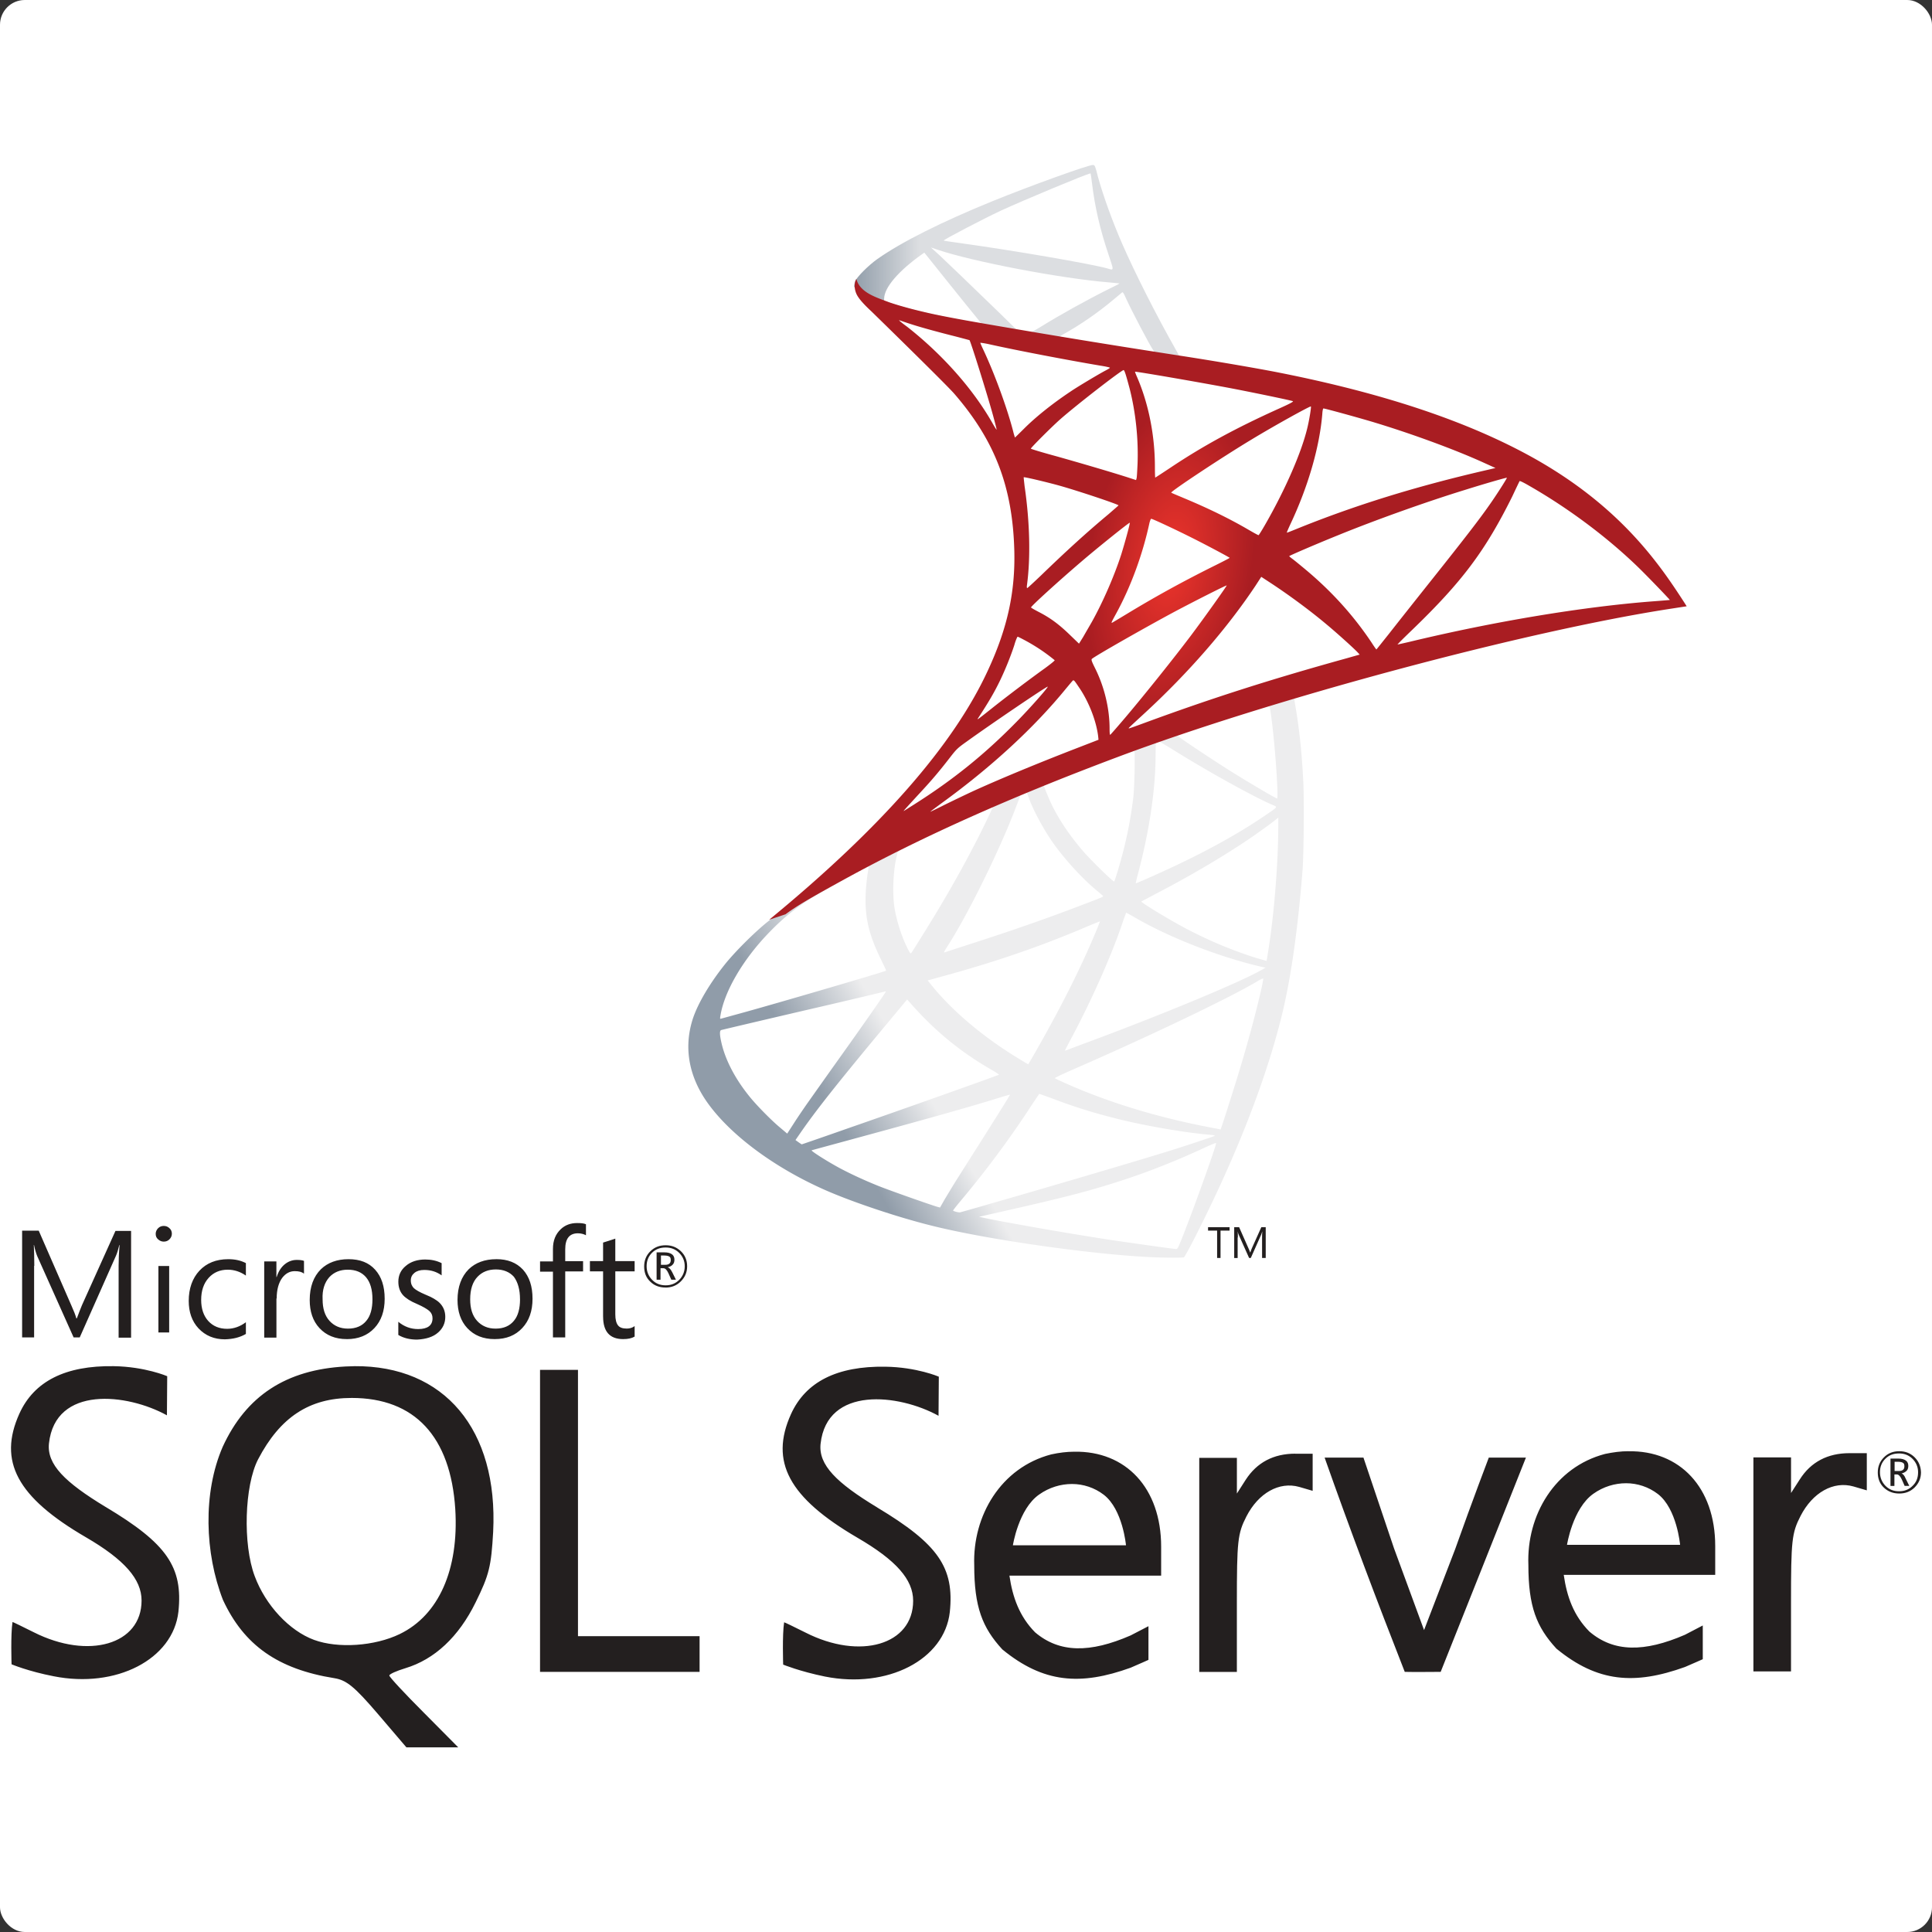 <?xml version="1.0" encoding="UTF-8" standalone="no"?>
<!-- Uploaded to: SVG Repo, www.svgrepo.com, Generator: SVG Repo Mixer Tools -->

<svg
   width="780"
   height="780"
   viewBox="0 -141.54 1441.246 1441.246"
   version="1.1"
   id="svg7"
   xmlns="http://www.w3.org/2000/svg"
   xmlns:svg="http://www.w3.org/2000/svg">
  <rect x="0" y="-141.54" width="1441.246" height="1441.246" fill="#333333" stroke="none"/>
  <defs
     id="defs7" />
  <rect
     style="fill:#ffffff;fill-opacity:1;stroke:none;stroke-width:1.922"
     id="rect7"
     width="1441.246"
     height="1441.246"
     x="0"
     y="-141.54"
     rx="18.478"
     ry="18.478" />
  <g
     transform="matrix(0.569,0,0,0.569,180.973,-101.213)"
     id="g6">
    <linearGradient
       id="a"
       gradientUnits="userSpaceOnUse"
       x1="-2901.952"
       y1="923.573"
       x2="-2061.249"
       y2="1420.331"
       gradientTransform="matrix(0.123,0,0,-0.123,1158.33,1550.273)">
      <stop
         offset="0"
         stop-color="#909ca9"
         id="stop1" />
      <stop
         offset="1"
         stop-color="#ededee"
         id="stop2" />
    </linearGradient>
    <path
       fill="url(#a)"
       d="m 1410.773,814.195 -286.9,93.683 -249.599,110.161 -69.829,18.435 c -17.784,16.916 -36.431,34.049 -56.599,51.397 -22.119,19.082 -42.72,36.433 -58.553,49.008 -17.564,13.88 -43.587,39.902 -56.814,56.38 -19.735,24.721 -35.348,50.96 -42.071,71.13 -11.928,36.433 -6.07,73.297 16.916,107.346 29.492,43.369 88.261,87.606 156.785,117.749 34.916,15.4 93.683,35.132 137.92,46.19 73.512,18.651 215.771,38.819 294.054,41.857 15.828,0.65 37.082,0.65 37.947,0 1.737,-1.088 13.881,-24.289 27.979,-53.129 48.142,-98.238 82.838,-190.402 101.703,-269.119 11.276,-47.706 20.166,-111.246 26.019,-186.492 1.521,-21.036 2.169,-91.514 0.868,-115.37 -1.953,-39.033 -5.423,-70.692 -10.84,-101.703 -0.868,-4.555 -1.088,-8.676 -0.652,-8.892 0.865,-0.65 3.467,-1.517 38.815,-11.712 l -7.153,-16.912 v -0.005 0 z m -65.49,38.386 c 2.602,0 9.539,66.573 11.273,108.646 0.436,8.89 0.216,14.745 -0.216,14.745 -1.733,0 -36.649,-20.599 -61.583,-36.212 -21.687,-13.663 -62.888,-40.988 -69.393,-46.192 -2.173,-1.517 -1.957,-1.733 15.828,-7.807 30.14,-10.194 101.706,-33.18 104.091,-33.18 z m -146.161,48.143 c 1.953,0 6.937,2.816 18.865,10.191 44.671,27.974 105.393,61.805 131.415,73.083 8.022,3.469 8.887,2.166 -9.542,14.746 -39.468,26.889 -88.697,53.344 -148.983,80.018 -10.624,4.771 -19.514,8.456 -19.73,8.456 -0.432,0 0.865,-5.418 2.598,-11.925 14.53,-54.001 22.772,-108.647 23.208,-152.452 0.216,-21.687 0.216,-21.687 2.169,-22.334 -0.436,0.217 -0.22,0.217 0,0.217 z m -30.142,11.492 c 1.297,1.299 0.432,49.877 -1.304,63.104 -3.903,31.662 -9.975,61.153 -19.947,94.335 -2.386,8.018 -4.558,14.745 -4.987,15.177 -0.872,1.083 -30.581,-27.975 -40.339,-39.251 -16.916,-19.518 -30.141,-39.035 -39.9,-58.117 -4.988,-9.759 -12.793,-28.84 -12.144,-29.492 3.469,-2.385 117.753,-46.622 118.621,-45.756 z m -141.826,55.731 c 0.216,0 0.432,0 0.652,0.216 0.432,0.434 1.953,3.905 3.254,7.807 6.937,18.867 22.548,46.624 35.997,64.407 14.746,19.518 34.048,40.334 50.091,53.996 5.207,4.337 9.975,8.456 10.624,9.108 1.304,1.302 1.737,1.083 -33.612,14.53 -40.981,15.613 -85.656,31.226 -136.835,47.706 a 6825.474,6825.474 0 0 0 -36.643,11.928 c -1.955,0.652 -1.303,-0.434 4.335,-9.323 25.371,-39.686 63.97,-117.536 85.657,-172.618 3.687,-9.542 7.373,-19.082 8.025,-21.251 0.868,-3.038 1.95,-4.121 4.768,-5.64 1.518,-0.43 3.038,-0.866 3.687,-0.866 z m -43.367,17.999 c 0.649,0.436 -10.411,23.637 -21.254,44.889 -21.036,40.985 -44.022,81.323 -74.815,130.331 -5.204,8.456 -10.19,16.265 -10.842,17.132 -1.083,1.519 -1.519,1.083 -4.988,-5.638 -7.373,-14.53 -13.447,-33.181 -16.699,-50.313 -3.254,-16.916 -2.602,-46.406 1.086,-64.621 2.816,-13.444 2.602,-13.227 9.107,-16.481 27.757,-14.095 117.537,-56.166 118.405,-55.299 z m 374.073,15.182 v 9.107 c 0,48.359 -5.204,114.716 -12.797,163.077 -1.301,8.456 -2.389,15.393 -2.602,15.613 0,0 -6.288,-1.733 -13.661,-3.905 -32.527,-10.193 -67.875,-25.156 -99.754,-42.718 -21.038,-11.494 -51.612,-30.363 -50.743,-31.231 0.213,-0.215 9.323,-4.986 19.947,-10.625 42.509,-22.118 83.274,-45.972 118.622,-69.609 13.229,-8.892 33.176,-23.202 37.518,-27.107 z m -537.802,64.185 c 0.867,0 0.65,1.735 -0.651,9.542 -0.868,5.64 -1.951,16.049 -2.382,23.202 -1.739,31.662 3.469,55.084 19.082,87.177 4.337,8.892 7.809,16.265 7.589,16.48 -1.519,1.303 -145.074,43.375 -190.183,55.734 -13.444,3.685 -25.152,6.939 -26.024,7.153 -1.515,0.436 -1.733,0.22 -1.083,-3.47 4.987,-31.875 29.276,-73.512 63.104,-108.644 22.554,-23.419 40.554,-37.08 71.347,-54.648 22.119,-12.575 56.165,-31.439 58.767,-32.309 0.002,-0.217 0.218,-0.217 0.434,-0.217 z m 338.295,60.503 c 0.216,-0.216 5.42,2.605 11.708,6.29 46.408,26.891 111.03,51.83 166.108,64.623 l 4.991,1.086 -6.941,3.899 c -28.84,16.049 -123.606,55.515 -220.538,91.732 -14.098,5.202 -27.975,10.409 -30.581,11.492 -2.602,1.083 -4.988,1.735 -4.988,1.519 0,-0.22 3.906,-7.809 8.89,-17.132 27.107,-50.744 54.433,-112.547 68.311,-155.485 1.739,-4.12 2.82,-7.805 3.04,-8.024 z m -34.48,11.278 c 0.22,0.221 -1.517,4.771 -3.687,9.975 -18.865,45.756 -43.59,95.636 -75.249,151.583 -8.022,14.314 -14.746,25.808 -14.966,25.808 -0.213,0 -6.721,-3.906 -14.527,-8.676 -45.976,-28.192 -86.743,-62.888 -113.414,-96.501 l -3.905,-4.771 19.732,-5.422 c 70.696,-19.298 130.762,-40.116 190.4,-65.704 8.459,-3.471 15.4,-6.292 15.616,-6.292 z m 214.253,74.815 c 0,0 0.217,0.217 0,0 0.216,4.988 -10.844,49.661 -19.953,81.969 -7.589,27.107 -14.098,48.361 -26.022,85.874 -5.204,16.485 -9.755,30.143 -9.975,30.143 -0.216,0 -1.517,-0.216 -2.818,-0.647 -64.405,-11.714 -122.089,-27.977 -176.303,-49.661 -15.182,-6.074 -36.866,-15.833 -38.167,-16.916 -0.432,-0.438 12.58,-6.506 29.06,-13.663 98.669,-43.154 201.024,-92.164 236.153,-113.196 4.119,-2.603 7.373,-3.903 8.025,-3.903 z m -494.646,16.916 c 0.434,0.432 -27.107,40.118 -65.709,94.114 -13.444,18.867 -29.057,40.985 -34.911,49.225 -5.856,8.241 -14.746,21.253 -19.734,29.06 l -9.112,14.096 -9.759,-8.24 c -11.494,-9.544 -31.442,-29.927 -40.333,-41.204 -18.651,-23.201 -31.226,-47.706 -36.214,-70.04 -2.386,-10.411 -2.386,-15.618 -0.22,-16.265 3.252,-0.867 61.153,-14.53 115.37,-27.11 30.143,-6.937 65.054,-15.177 77.632,-18.213 12.579,-3.041 22.774,-5.423 22.99,-5.423 z m 27.756,10.626 6.937,7.806 c 31.231,34.914 63.108,60.724 101.708,83.272 6.941,3.906 12.144,7.373 11.708,7.594 -1.514,1.083 -134.016,48.136 -195.385,69.389 -34.478,12.143 -62.888,21.901 -63.102,21.901 -0.216,0 -2.169,-1.299 -4.341,-2.818 l -3.901,-2.82 6.288,-9.106 c 20.383,-29.493 45.976,-61.803 101.707,-129.028 z m 173.053,123.822 c 0.213,-0.215 9.755,3.252 21.464,7.594 28.195,10.624 50.527,17.345 80.456,24.936 36.866,9.326 90.211,18.434 121.657,21.035 4.771,0.432 7.373,0.868 6.505,1.519 -1.521,0.868 -33.395,11.494 -56.816,18.867 -37.302,11.708 -151.149,45.32 -243.962,71.995 -17.132,4.987 -31.879,9.108 -32.746,9.323 -2.166,0.436 -9.325,-1.519 -9.325,-2.386 0,-0.431 5.204,-7.153 11.494,-14.527 31.225,-37.3 62.238,-78.935 88.044,-118.403 7.154,-10.846 13.229,-19.736 13.229,-19.953 z m -38.17,1.087 c 0.216,0.216 -15.179,24.936 -42.066,67.439 -11.496,17.999 -24.291,38.383 -28.846,45.54 -4.337,6.939 -10.842,17.784 -14.527,23.854 l -6.29,11.061 -3.252,-0.868 c -7.809,-2.169 -62.672,-21.471 -77.202,-27.325 -18,-7.157 -36.649,-15.829 -50.529,-23.202 -17.346,-9.326 -39.03,-23.206 -37.297,-23.637 0.433,-0.216 30.143,-8.243 65.922,-17.999 94.984,-25.809 147.678,-40.77 182.161,-51.612 6.29,-1.952 11.71,-3.471 11.926,-3.251 z m 269.985,63.318 h 0.216 c 0.868,2.171 -34.26,99.755 -47.06,130.547 -2.815,6.939 -3.896,8.677 -5.417,8.456 -3.687,-0.213 -54.646,-7.37 -85.66,-11.925 -53.994,-8.24 -144.641,-24.073 -167.409,-29.275 l -5.204,-1.083 32.307,-7.378 c 69.396,-15.613 102.791,-24.069 136.619,-34.478 42.722,-13.011 85.011,-29.276 127.729,-49.225 6.722,-3.037 12.361,-5.422 13.879,-5.639 z"
       id="path2"
       style="fill:url(#a)" />
    <linearGradient
       id="b"
       gradientUnits="userSpaceOnUse"
       x1="-2882.7"
       y1="10288.81"
       x2="-2206.249"
       y2="10288.81"
       gradientTransform="matrix(0.123,0,0,-0.123,1158.33,1550.273)">
      <stop
         offset="0"
         stop-color="#939fab"
         id="stop3" />
      <stop
         offset="1"
         stop-color="#dcdee1"
         id="stop4" />
    </linearGradient>
    <path
       fill="url(#b)"
       d="m 1114.983,145.414 c -4.771,-0.647 -81.757,27.11 -131.415,47.275 -67.01,27.327 -119.052,53.351 -151.148,75.899 -11.925,8.461 -26.891,23.422 -29.273,29.276 -0.867,2.169 -1.303,4.771 -1.303,7.373 l 29.06,27.541 69.175,22.119 164.594,29.493 188.228,32.312 1.953,-16.264 c -0.649,0 -1.085,-0.216 -1.73,-0.216 l -24.728,-3.905 -4.984,-8.89 c -25.59,-45.107 -53.781,-101.056 -70.261,-138.789 -12.793,-29.276 -24.938,-63.102 -31.662,-87.391 -3.687,-14.746 -4.119,-15.613 -6.501,-15.829 v -0.005 h -0.01 z m -3.474,11.063 h 0.223 c 0.213,0.214 1.081,6.29 1.95,13.442 3.683,30.364 10.411,59.635 21.035,91.297 8.022,23.855 8.022,22.555 -1.301,19.734 -22.119,-6.07 -121.221,-23.202 -193,-33.177 -11.494,-1.519 -21.253,-3.036 -21.253,-3.252 -0.867,-0.867 51.827,-28.41 75.031,-39.25 29.709,-13.665 111.246,-47.711 117.315,-48.794 z m -209.047,97.15 8.461,2.816 c 45.97,15.616 161.551,37.736 225.31,42.94 7.154,0.651 13.229,1.303 13.442,1.303 0.216,0.216 -5.852,3.469 -13.661,7.154 -30.79,15.397 -64.621,34.264 -88.042,48.794 -6.937,4.335 -13.229,7.807 -14.094,7.807 -0.868,0 -5.42,-0.868 -10.191,-1.519 l -8.674,-1.303 -21.683,-21.253 c -38.167,-37.08 -68.094,-65.704 -79.588,-76.549 z m -8.671,6.721 30.576,38.168 c 16.696,21.035 33.611,41.635 37.301,46.187 3.683,4.557 6.721,8.245 6.505,8.461 -0.868,0.65 -44.236,-7.809 -67.226,-13.011 -23.637,-5.423 -33.395,-8.025 -47.924,-12.577 l -11.928,-3.905 v -3.038 c 0.216,-14.53 18.651,-36.214 49.877,-58.331 z m 259.791,52.046 c 0.869,0 1.95,1.951 4.552,7.806 7.373,16.263 30.364,60.07 35.997,68.526 1.74,2.822 4.771,3.038 -25.802,-1.95 -73.512,-11.93 -97.152,-15.829 -97.152,-16.263 0,-0.216 2.169,-1.735 4.988,-3.254 22.771,-12.575 45.756,-28.624 66.142,-45.756 4.988,-4.121 9.542,-8.024 10.407,-8.676 0.216,-0.433 0.652,-0.649 0.868,-0.433 z"
       id="path4"
       style="fill:url(#b)" />
    <radialGradient
       id="c"
       cx="-14217.448"
       cy="7277.705"
       r="898.12"
       gradientTransform="matrix(-0.118,-0.018,-0.036,0.237,-198.955,-1314.415)"
       gradientUnits="userSpaceOnUse">
      <stop
         offset="0"
         stop-color="#ee352c"
         id="stop5" />
      <stop
         offset="1"
         stop-color="#a91d22"
         id="stop6" />
    </radialGradient>
    <path
       fill="url(#c)"
       d="m 804.66,294.828 c 0,0 -4.768,7.593 -0.215,18.87 2.822,6.937 11.061,15.393 20.384,24.069 0,0 96.5,94.114 108.211,107.561 53.344,61.585 76.549,122.305 78.718,206.012 1.301,53.78 -8.894,101.054 -34.264,155.919 -45.106,98.453 -140.307,207.098 -287.117,327.67 l 21.472,-7.157 c 13.878,-10.411 32.745,-21.467 76.982,-45.756 102.137,-55.952 217.071,-107.346 358.028,-160.258 202.971,-76.335 536.715,-165.681 726.676,-194.736 l 19.737,-3.038 -3.038,-4.771 c -17.345,-26.891 -29.276,-43.587 -43.59,-61.369 -41.633,-51.612 -92.157,-93.463 -153.964,-128.161 -85.007,-47.489 -194.956,-84.571 -334.173,-112.112 -26.239,-5.207 -83.923,-15.181 -130.763,-22.337 -99.321,-15.393 -163.51,-26.021 -234.203,-38.165 -25.37,-4.339 -63.323,-10.843 -88.478,-16.263 -13.011,-2.822 -37.947,-8.676 -57.464,-15.398 -15.613,-6.075 -38.168,-12.147 -42.939,-30.58 z m 55.952,54.216 c 0.214,-0.214 3.683,1.083 8.24,2.602 8.24,2.816 18.865,6.07 31.446,9.542 a 1599.47,1599.47 0 0 0 28.624,7.589 c 13.011,3.251 23.852,6.288 24.068,6.288 1.521,1.519 23.424,71.558 30.797,98.449 2.815,10.195 4.988,18.867 4.771,18.867 -0.223,0.22 -2.605,-3.469 -5.423,-8.456 -25.373,-44.673 -65.491,-89.995 -111.899,-126.428 -6.069,-4.333 -10.624,-8.237 -10.624,-8.453 z m 106.692,29.492 c 1.085,0 5.856,0.651 11.708,1.951 36.866,8.24 103.008,20.818 145.293,27.975 7.157,1.083 12.797,2.387 12.797,2.818 0,0.436 -2.605,1.951 -5.859,3.688 -7.153,3.685 -35.997,20.815 -45.536,27.322 -24.073,16.047 -45.756,33.395 -61.371,49.008 -6.288,6.29 -11.712,11.494 -11.712,11.494 0,0 -1.297,-3.685 -2.386,-8.242 -7.802,-30.143 -24.069,-74.816 -38.815,-106.258 -2.386,-4.986 -4.339,-9.541 -4.339,-9.973 0,0.433 0,0.217 0.22,0.217 z m 187.795,35.781 c 1.301,0.432 3.47,7.806 7.806,24.069 8.025,31.446 11.712,66.576 10.411,99.321 -0.436,9.108 -0.868,17.564 -1.304,18.651 l -0.649,2.166 -11.276,-3.685 c -23.204,-7.373 -60.935,-18.435 -93.245,-27.541 -18.436,-4.988 -33.395,-9.542 -33.395,-9.975 0,-1.303 26.891,-28.192 38.383,-38.383 21.898,-19.303 81.316,-65.275 83.269,-64.623 z m 14.963,2.166 c 0.652,-0.647 89.779,14.746 130.331,22.554 30.145,5.854 73.948,14.963 76.549,16.049 1.301,0.432 -3.254,3.034 -17.784,9.539 -57.248,25.808 -99.754,49.008 -142.036,77.202 -11.06,7.373 -20.386,13.444 -20.602,13.444 -0.216,0 -0.433,-6.287 -0.433,-13.878 0,-41.201 -8.241,-82.838 -23.424,-117.968 -1.517,-3.47 -2.818,-6.722 -2.601,-6.942 z m 230.516,45.542 c 0.652,0.65 -2.169,18.217 -4.771,28.624 -7.806,32.312 -28.84,80.24 -54.643,125.343 -4.558,8.024 -8.677,14.53 -9.114,14.746 -0.429,0.216 -6.285,-3.038 -13.009,-6.941 -25.154,-14.746 -53.778,-28.624 -85.007,-41.637 -8.671,-3.685 -16.263,-6.723 -16.48,-7.153 -1.521,-1.303 68.308,-47.493 105.174,-69.612 29.276,-17.781 76.982,-44.239 77.85,-43.37 z m 16.48,2.601 c 1.953,0 41.421,10.844 62.019,16.916 50.963,15.181 109.512,36.648 147.679,53.996 l 15.828,7.159 -11.056,2.6 c -93.245,21.467 -173.049,46.192 -250.034,77.418 -6.289,2.602 -11.928,4.771 -12.357,4.771 -0.436,0 1.733,-4.987 4.552,-11.061 23.204,-49.225 38.167,-100.62 41.85,-144.427 0.221,-4.121 0.867,-7.372 1.519,-7.372 z m -392.938,90.213 c 0.649,-0.652 30.793,6.506 47.057,11.056 24.721,6.942 77.198,24.505 77.198,25.808 0,0.216 -5.853,5.204 -12.79,11.278 -28.408,23.637 -55.734,48.572 -88.481,80.234 -9.759,9.328 -17.997,16.917 -18.429,16.917 -0.436,0 -0.649,-1.304 -0.436,-3.038 4.987,-36.433 3.906,-83.272 -3.034,-130.763 -0.653,-6.074 -1.302,-11.276 -1.085,-11.492 z m 633.433,0.652 c 0.429,0.431 -13.881,22.984 -22.988,35.777 -13.009,18.649 -32.098,43.375 -75.252,97.588 -22.765,28.622 -48.358,60.936 -56.812,71.778 -8.678,10.842 -15.831,19.948 -16.051,19.948 -0.216,0 -3.031,-3.901 -6.069,-8.671 -24.289,-36.433 -53.349,-68.311 -87.829,-96.935 -6.505,-5.423 -13.658,-11.278 -16.044,-13.013 -2.386,-1.734 -4.339,-3.469 -4.339,-3.685 0,-0.649 36.862,-16.483 64.841,-27.757 49.01,-19.952 115.794,-43.805 165.892,-59.203 26.24,-8.239 54.215,-16.263 54.651,-15.827 z m 16.696,4.334 c 0.865,-0.215 6.072,2.387 12.361,6.07 52.697,30.143 104.305,68.962 145.077,108.864 11.492,11.278 39.9,40.77 39.464,40.986 0,0 -9.975,0.867 -21.683,1.733 -91.296,6.942 -208.178,26.239 -320.511,53.345 -7.589,1.733 -14.31,3.252 -14.746,3.252 -0.429,0 8.025,-8.456 18.653,-18.647 65.922,-63.538 96.067,-103.656 131.628,-175.22 4.986,-10.623 9.325,-19.731 9.757,-20.383 -0.216,0 -0.216,0 0,0 z m -482.936,49.446 c 3.038,0.647 31.229,13.88 52.48,24.503 19.517,9.755 48.794,25.372 50.311,26.671 0.216,0.216 -10.195,5.638 -22.984,11.928 -40.772,20.384 -75.684,39.682 -112.118,61.802 -10.408,6.29 -19.082,11.497 -19.298,11.497 -0.868,0 -0.652,-0.872 5.204,-11.497 19.518,-35.561 35.129,-78.065 44.023,-119.486 0.864,-3.252 1.733,-5.418 2.382,-5.418 z m -28.192,5.202 c 0.652,0.652 -6.721,27.323 -11.273,41.853 -8.894,27.541 -23.856,62.02 -38.383,88.043 -3.474,6.069 -8.677,14.961 -11.496,19.948 l -5.42,8.674 -12.144,-11.707 c -14.094,-13.663 -25.59,-22.12 -40.333,-29.712 -5.859,-3.033 -10.411,-5.638 -10.411,-6.069 0,-1.735 37.082,-35.347 65.49,-59.635 20.383,-17.566 63.321,-52.045 63.97,-51.395 z m 172.404,70.913 10.627,6.937 c 24.282,15.833 52.906,36.866 74.813,55.298 12.357,10.19 36.21,31.662 40.985,36.866 l 2.598,2.822 -17.561,4.986 c -99.321,27.538 -176.087,52.043 -265.649,85.007 -9.975,3.685 -18.433,6.721 -19.085,6.721 -1.297,0 -2.385,1.083 19.954,-19.519 57.251,-52.691 107.992,-110.812 145.726,-167.411 z m -45.324,11.276 c 0.432,0.432 -29.276,42.284 -47.06,65.922 -21.251,28.192 -58.985,75.465 -85.007,106.256 -10.84,12.797 -20.163,23.422 -20.599,23.64 -0.652,0.216 -0.868,-3.036 -0.868,-8.024 0,-26.242 -6.721,-54.216 -18.433,-78.068 -4.988,-9.975 -5.856,-12.361 -4.768,-13.444 4.119,-3.688 67.223,-39.686 107.123,-61.153 26.89,-14.312 68.956,-35.563 69.612,-35.129 z m -274.107,67.225 c 0.652,0 5.64,2.6 11.279,5.638 13.878,7.589 26.239,16.046 37.298,25.156 0.432,0.432 -5.204,4.988 -12.577,10.406 -20.602,14.746 -51.828,38.385 -70.041,52.915 -19.088,15.18 -19.734,15.613 -17.568,12.361 14.314,-21.903 21.467,-34.264 29.06,-50.093 6.721,-14.094 13.442,-30.793 18.213,-45.323 1.734,-6.289 3.904,-11.06 4.336,-11.06 z m 73.083,57.248 c 1.081,-0.214 2.386,1.735 8.238,10.411 12.361,18.429 21.903,43.154 24.292,63.104 l 0.429,4.339 -29.705,11.494 c -53.133,20.599 -102.139,40.985 -135.322,56.162 -9.322,4.339 -25.587,12.144 -36.211,17.352 -10.627,5.418 -19.301,9.539 -19.301,9.323 0,-0.216 6.721,-5.204 14.961,-11.278 64.844,-47.055 121.007,-98.669 163.076,-150.279 4.555,-5.423 8.677,-10.411 9.107,-10.627 z m -33.612,8.242 c 0.868,0.867 -23.853,28.84 -40.768,45.971 -41.853,42.723 -83.273,76.12 -134.669,108.649 -6.505,4.119 -12.359,7.804 -13.011,8.24 -1.519,0.867 0.432,-1.303 22.986,-25.808 14.314,-15.397 25.155,-28.408 37.516,-44.453 8.24,-10.624 9.759,-12.143 21.688,-20.604 31.878,-22.987 105.39,-72.864 106.258,-71.995 z"
       id="path6"
       style="fill:url(#c)" />
  </g>
  <path
     fill="#231f1f"
     d="m 264.362,877.624 c -2.194,0 -4.389,0.209 -6.563,0.209 -44.315,2.362 -74.203,21.864 -91.678,59.949 -14.946,34.445 -13.314,79.469 0.168,114.124 15.678,33.862 41.011,51.734 83.295,58.484 8.947,1.465 14.946,6.377 32.274,26.609 l 21.321,24.979 h 38.669 l -25.713,-25.921 c -14.214,-14.213 -25.71,-26.588 -25.71,-27.675 0,-1.086 5.437,-3.469 12.019,-5.475 21.697,-6.566 39.715,-23.328 52.319,-49.018 10.201,-20.629 11.665,-27.006 13.127,-52.673 3.826,-76.398 -36.454,-124.161 -103.53,-123.616 z m 33.903,199.785 c -18.812,9.112 -46.129,10.931 -63.96,4.389 -18.436,-6.771 -36.287,-25.918 -44.315,-47.594 -8.925,-23.703 -7.65,-67.43 2.55,-87.122 16.408,-31.353 38.106,-45.775 69.814,-45.775 47.03,0 73.785,28.805 77.276,82.941 2.76,45.192 -12.374,79.095 -41.346,93.143 z M 966.264,942.881 c -16.22,0 -28.636,6.565 -36.999,19.5 l -6.563,10.243 v -26.63 h -28.071 v 159.695 h 28.053 v -51.044 c 0,-46.675 0.582,-52.131 7.105,-64.903 8.989,-17.516 24.455,-26.251 39.403,-22.07 l 10.032,2.926 V 942.923 h -12.959 z m -164.919,-1.464 c -5.499,0 -11.331,0.733 -17.139,2.009 -37.564,9.822 -58.737,45.774 -57.442,82.772 0,30.978 6.019,46.465 20.967,62.708 30.623,25.124 58.317,27.13 95.69,13.65 6.376,-2.717 13.315,-5.853 13.315,-5.853 v -25.124 l -13.315,6.898 c -30.246,13.168 -53.029,13.168 -71.279,-2.342 -11.64,-11.852 -16.763,-26.066 -19.124,-42.284 h 113.186 v -21.532 c 0,-43.895 -26.42,-71.611 -64.882,-70.901 z m -45.777,70.024 c 0,0 4.181,-27.381 19.69,-38.126 7.464,-5.269 16.032,-7.817 24.413,-7.817 8.404,0 16.785,2.716 23.704,8.006 14.215,10.931 16.597,37.73 16.597,37.73 h -84.404 v 0.207 z M 78.811,982.638 C 48.378,964.201 34.875,950.906 36.526,935.23 c 4.723,-43.372 58.318,-37.373 87.998,-20.964 l 0.211,-29.179 c 0,0 -16.409,-7.107 -39.925,-7.484 -36.077,-0.544 -59.404,11.286 -70.335,35.366 -16.055,35.534 -1.839,62.33 49.54,92.222 28.844,16.783 41.594,31.353 41.594,47.238 0,32.818 -39.568,44.272 -80.389,23.683 -8.401,-4.18 -15.509,-7.672 -15.885,-7.672 -1.464,9.303 -0.709,31.563 -0.709,31.563 0,0 12.542,5.269 31.352,8.902 46.652,9.302 89.107,-12.583 93.119,-48.116 3.491,-33.359 -8.572,-50.856 -54.284,-78.175 z M 1214.709,941.042 c -5.477,0 -11.288,0.752 -17.35,2.027 -37.518,9.824 -58.653,45.777 -57.211,82.775 0,30.936 6,46.277 20.944,62.497 30.624,25.147 58.319,27.173 95.881,13.672 6.354,-2.716 13.273,-5.808 13.273,-5.808 v -25.166 l -13.293,6.937 c -30.308,13.127 -53.093,13.127 -71.277,-2.382 -11.706,-11.831 -16.785,-25.878 -19.148,-42.287 h 112.999 v -21.529 c 0,-43.684 -26.422,-71.423 -64.882,-70.691 z m -45.777,70.023 c 0,0 4.223,-27.341 19.71,-38.294 7.442,-5.287 16.011,-7.838 24.393,-7.838 8.361,0 16.785,2.717 23.706,8.026 14.213,10.932 16.597,37.918 16.597,37.918 h -84.384 z M 654.4,982.993 C 623.967,964.599 610.504,951.262 612.135,935.584 c 4.723,-43.394 58.319,-37.373 87.999,-20.964 l 0.21,-29.179 c 0,0 -16.409,-7.108 -39.925,-7.443 -36.077,-0.543 -59.404,11.288 -70.355,35.367 -16.032,35.533 -1.631,62.331 49.58,92.222 28.805,16.765 41.554,31.145 41.554,47.03 0,32.818 -39.547,44.46 -80.37,23.682 -8.361,-4.18 -15.467,-7.63 -15.885,-7.63 -1.464,9.3 -0.709,31.564 -0.709,31.564 0,0 12.394,5.08 31.143,8.903 46.696,9.323 89.169,-12.542 93.163,-48.076 3.47,-33.193 -8.57,-50.688 -54.139,-78.029 v -0.039 z m 725.25,-40.488 c -16.22,0 -28.781,6.582 -36.997,19.523 l -6.565,10.2 V 945.641 h -28.071 v 159.652 h 28.051 v -51.042 c 0,-46.655 0.563,-52.132 7.109,-64.882 8.987,-17.495 24.453,-26.252 39.399,-22.052 l 10.032,2.925 v -27.736 h -12.958 z M 431.163,982.073 V 880.36 h -28.301 v 225.288 h 119.019 v -26.607 h -90.717 v -96.968 z m 654.495,31.708 -23.327,60.701 -22.43,-61.035 -22.784,-67.639 h -28.97 c 18.772,53.218 39.19,107.354 59.781,159.841 8.926,0.208 17.871,0 26.795,0 l 31.502,-79.095 32.085,-80.726 h -27.695 c 0,0 -12.23,32.065 -24.978,67.974 z M 496.378,818.97 c 4.557,0 8.361,-1.461 11.496,-4.597 3.092,-3.095 4.723,-6.732 4.723,-11.288 0,-4.557 -1.631,-8.362 -4.723,-11.288 -3.136,-2.925 -6.752,-4.391 -11.288,-4.391 -4.597,0 -8.402,1.465 -11.496,4.557 -3.135,3.095 -4.556,6.9 -4.556,11.289 0,4.599 1.464,8.401 4.556,11.288 2.927,2.924 6.732,4.389 11.288,4.389 z m -10.032,-25.918 c 2.716,-2.716 6.019,-3.972 10.241,-3.972 3.972,0 7.275,1.256 10.035,3.972 2.717,2.717 4.18,6.019 4.18,10.033 0,4.013 -1.463,7.484 -4.18,10.2 -2.759,2.715 -6.063,4.013 -10.035,4.013 -4.034,0 -7.316,-1.254 -10.032,-4.013 -2.717,-2.716 -4.18,-6.187 -4.18,-10.2 0,-4.014 1.254,-7.315 3.971,-10.033 z m 6.75,11.497 h 1.839 c 1.297,0 2.572,1.253 3.658,3.637 l 2.197,4.931 h 3.448 l -2.716,-5.478 c -1.108,-2.193 -2.194,-3.468 -3.47,-3.826 1.61,-0.376 2.884,-0.919 3.804,-2.007 0.918,-0.939 1.253,-2.215 1.253,-3.658 0,-1.671 -0.522,-2.924 -1.629,-3.845 -1.255,-1.045 -3.262,-1.609 -5.855,-1.609 h -5.808 v 20.422 h 2.925 v -8.57 z m 0,-9.49 h 2.551 c 1.839,0 3.136,0.376 3.846,0.919 0.69,0.544 0.878,1.256 0.878,2.55 0,2.362 -1.465,3.471 -4.18,3.471 h -3.135 v -6.94 z m -467.503,7.671 c 0,-7.107 -0.208,-12.394 -0.376,-15.509 h 0.168 c 0.731,3.676 1.63,6.417 2.362,8.235 l 27.172,60.701 h 4.557 l 27.172,-61.244 c 0.734,-1.67 1.465,-4.18 2.363,-7.672 h 0.208 c -0.543,6.063 -0.731,11.33 -0.731,15.53 v 53.574 h 9.3 V 776.707 H 86.125 L 61.148,832.097 c -0.921,2.194 -2.196,5.478 -3.826,9.825 h -0.378 c -0.543,-2.153 -1.818,-5.435 -3.636,-9.449 L 28.893,776.517 H 16.499 v 79.637 h 8.946 v -53.385 z m 92.577,0.148 h 8.028 v 49.6 h -8.028 z m 4.014,-18.187 c 1.673,0 3.094,-0.566 4.18,-1.671 1.108,-1.088 1.841,-2.509 1.841,-4.18 0,-1.631 -0.545,-3.095 -1.819,-4.18 -1.129,-1.108 -2.572,-1.674 -4.223,-1.674 -1.629,0 -3.092,0.566 -4.181,1.674 -1.105,1.085 -1.838,2.549 -1.838,4.18 0,1.819 0.565,3.092 1.838,4.18 1.257,1.106 2.551,1.671 4.181,1.671 z m 61.245,68.875 v -8.739 c -4.391,3.282 -9.115,4.914 -14.005,4.914 -5.851,0 -10.598,-2.006 -14.068,-5.851 -3.448,-3.804 -5.287,-9.095 -5.287,-15.679 0,-6.898 1.839,-12.376 5.643,-16.557 3.658,-4.013 8.404,-6.019 14.215,-6.019 4.744,0 9.299,1.465 13.503,4.392 v -9.302 c -3.825,-2.007 -8.193,-2.927 -13.127,-2.927 -9.115,0 -16.219,2.927 -21.528,8.573 -5.269,5.643 -7.986,13.314 -7.986,22.574 0,8.235 2.362,15.154 7.275,20.443 5.12,5.433 11.665,8.193 19.69,8.193 6.206,-0.172 11.284,-1.468 15.675,-4.017 z m 22.97,-26.442 c 0,-6.543 1.463,-11.83 4.18,-15.469 2.551,-3.28 5.644,-4.931 9.302,-4.931 3.094,0 5.288,0.564 6.897,1.839 v -9.49 c -1.253,-0.543 -3.072,-0.731 -5.433,-0.731 -3.282,0 -6.206,1.105 -8.778,3.136 -2.717,2.15 -4.891,5.434 -6.166,9.615 h -0.208 v -11.644 h -9.092 v 56.855 h 9.113 v -29.179 z m 52.319,30.308 c 8.571,0 15.468,-2.76 20.589,-8.235 5.099,-5.437 7.649,-12.751 7.649,-21.867 0,-9.299 -2.339,-16.406 -7.106,-21.697 -4.723,-5.285 -11.288,-7.838 -19.859,-7.838 -8.571,0 -15.468,2.551 -20.589,7.484 -5.476,5.437 -8.361,13.108 -8.361,22.953 0,8.57 2.341,15.678 7.275,20.966 5.099,5.475 11.851,8.213 20.401,8.213 z m -12.959,-46.32 c 3.47,-3.658 8.028,-5.478 13.67,-5.478 5.855,0 10.243,1.82 13.504,5.478 3.281,3.826 4.913,9.282 4.913,16.576 0,6.938 -1.464,12.395 -4.558,16.053 -3.092,3.826 -7.649,5.852 -13.671,5.852 -5.852,0 -10.388,-2.028 -13.858,-5.852 -3.448,-3.846 -5.1,-9.115 -5.1,-16.053 -0.355,-6.898 1.464,-12.54 5.1,-16.576 z m 81.103,41.366 c 3.469,-3.092 5.31,-6.897 5.31,-11.665 0,-4.18 -1.465,-7.649 -4.181,-10.388 -2.217,-2.193 -5.643,-4.18 -10.597,-6.187 -4.391,-1.837 -7.108,-3.47 -8.572,-4.745 -1.462,-1.462 -2.362,-3.279 -2.362,-5.852 0,-2.362 0.921,-4.18 2.719,-5.644 1.839,-1.461 4.18,-2.172 7.316,-2.172 4.912,0 9.113,1.295 12.958,4.034 v -9.115 c -3.678,-1.837 -7.671,-2.715 -12.228,-2.715 -5.852,0 -10.785,1.611 -14.424,4.722 -3.826,3.096 -5.643,7.109 -5.643,11.831 0,4.18 1.253,7.651 3.635,10.2 2.007,2.175 5.437,4.391 10.201,6.375 4.558,2.008 7.651,3.825 9.302,5.287 1.63,1.465 2.362,3.282 2.362,5.437 0,5.307 -3.636,8.048 -10.743,8.048 -5.477,0 -10.387,-1.799 -14.779,-5.434 v 9.821 c 3.972,2.386 8.739,3.471 14.005,3.471 6.752,-0.355 12.039,-2.006 15.677,-5.288 z m 43.393,-54.681 c -8.572,0 -15.468,2.551 -20.59,7.484 -5.434,5.437 -8.361,13.108 -8.361,22.953 0,8.57 2.363,15.678 7.274,20.966 5.121,5.475 11.851,8.213 20.422,8.213 8.778,0 15.468,-2.758 20.589,-8.236 5.121,-5.433 7.671,-12.749 7.671,-21.864 0,-9.302 -2.383,-16.407 -7.108,-21.696 -4.93,-5.289 -11.496,-7.839 -19.857,-7.839 z m 17.683,29.892 c 0,6.938 -1.463,12.395 -4.556,16.053 -3.094,3.826 -7.651,5.852 -13.672,5.852 -5.855,0 -10.389,-2.028 -13.86,-5.852 -3.448,-3.846 -5.099,-9.115 -5.099,-16.053 0,-7.316 1.82,-12.959 5.478,-16.765 3.447,-3.637 8.006,-5.477 13.67,-5.477 5.643,0 10.18,1.838 13.46,5.477 2.927,4.013 4.558,9.469 4.558,16.765 z m 24.624,28.447 h 9.092 v -49.224 h 13.314 v -7.651 h -13.315 v -8.779 c 0,-7.983 3.092,-11.997 9.489,-11.997 2.153,0 4.348,0.543 5.979,1.463 v -8.213 c -1.631,-0.732 -3.826,-0.898 -6.566,-0.898 -4.911,0 -8.924,1.464 -12.207,4.556 -3.826,3.637 -5.852,8.361 -5.852,14.759 v 9.323 h -9.618 v 7.649 h 9.618 v 49.039 z m 37.351,-15.51 c 0,11.121 4.914,16.785 14.946,16.785 3.638,0 6.375,-0.584 8.57,-1.881 v -7.817 c -1.671,1.255 -3.658,1.841 -5.852,1.841 -3.092,0 -5.267,-0.734 -6.543,-2.386 -1.296,-1.628 -2.027,-4.39 -2.027,-8.194 v -32.084 h 14.421 v -7.651 h -14.421 v -16.762 c -3.136,1.086 -6.207,2.007 -9.115,2.924 v 13.837 h -9.824 v 7.651 h 9.824 v 33.716 z m 978.232,104.804 c -3.093,-2.924 -6.751,-4.389 -11.286,-4.389 -4.598,0 -8.404,1.464 -11.497,4.599 -3.093,3.073 -4.558,6.897 -4.558,11.288 0,4.557 1.465,8.362 4.535,11.286 3.095,2.926 6.898,4.391 11.497,4.391 4.535,0 8.361,-1.465 11.497,-4.558 3.073,-3.136 4.703,-6.751 4.703,-11.286 -0.168,-4.599 -1.819,-8.404 -4.912,-11.33 z m -1.462,21.531 c -2.718,2.716 -6.02,3.97 -10.034,3.97 -3.97,0 -7.273,-1.254 -10.032,-3.97 -2.716,-2.76 -4.181,-6.208 -4.181,-10.243 0,-3.972 1.254,-7.273 4.014,-10.032 2.716,-2.715 6,-3.972 10.2,-3.972 3.972,0 7.276,1.257 10.034,3.972 2.716,2.76 4.179,6.06 4.179,10.032 0,4.224 -1.254,7.484 -4.179,10.243 z m -8.195,-9.302 c 1.63,-0.376 2.927,-1.108 3.826,-2.006 0.92,-0.942 1.256,-2.218 1.256,-3.677 0,-1.631 -0.523,-2.927 -1.63,-3.826 -1.254,-1.046 -3.281,-1.611 -5.851,-1.611 h -5.811 v 20.4 h 2.927 v -8.57 h 1.817 c 1.256,0 2.51,1.253 3.637,3.637 l 2.173,4.912 h 3.472 l -2.716,-5.478 c -0.942,-2.383 -2.029,-3.471 -3.135,-3.827 z m -2.007,-1.838 h -3.135 v -6.897 h 2.572 c 1.819,0 3.093,0.333 3.826,0.898 0.731,0.543 0.898,1.254 0.898,2.55 0,2.362 -1.463,3.45 -4.179,3.45 z M 907.947,796.899 h 2.55 v -20.422 h 6.749 v -2.55 H 901.196 v 2.55 h 6.753 v 20.422 z m 15.468,-15.342 c 0,-1.988 0,-3.617 -0.147,-4.535 0.168,1.085 0.544,1.819 0.711,2.362 l 7.839,17.516 h 1.254 l 7.858,-17.684 c 0.211,-0.543 0.379,-1.254 0.733,-2.193 -0.168,1.819 -0.168,3.278 -0.168,4.389 v 15.468 h 2.718 v -22.952 h -3.283 l -7.105,15.844 c -0.168,0.566 -0.734,1.671 -1.088,2.927 h -0.209 c -0.147,-0.734 -0.521,-1.464 -1.045,-2.716 l -7.107,-16.054 h -3.678 v 22.993 h 2.57 v -15.342 z"
     id="path7"
     style="stroke-width:0.964" />
</svg>

